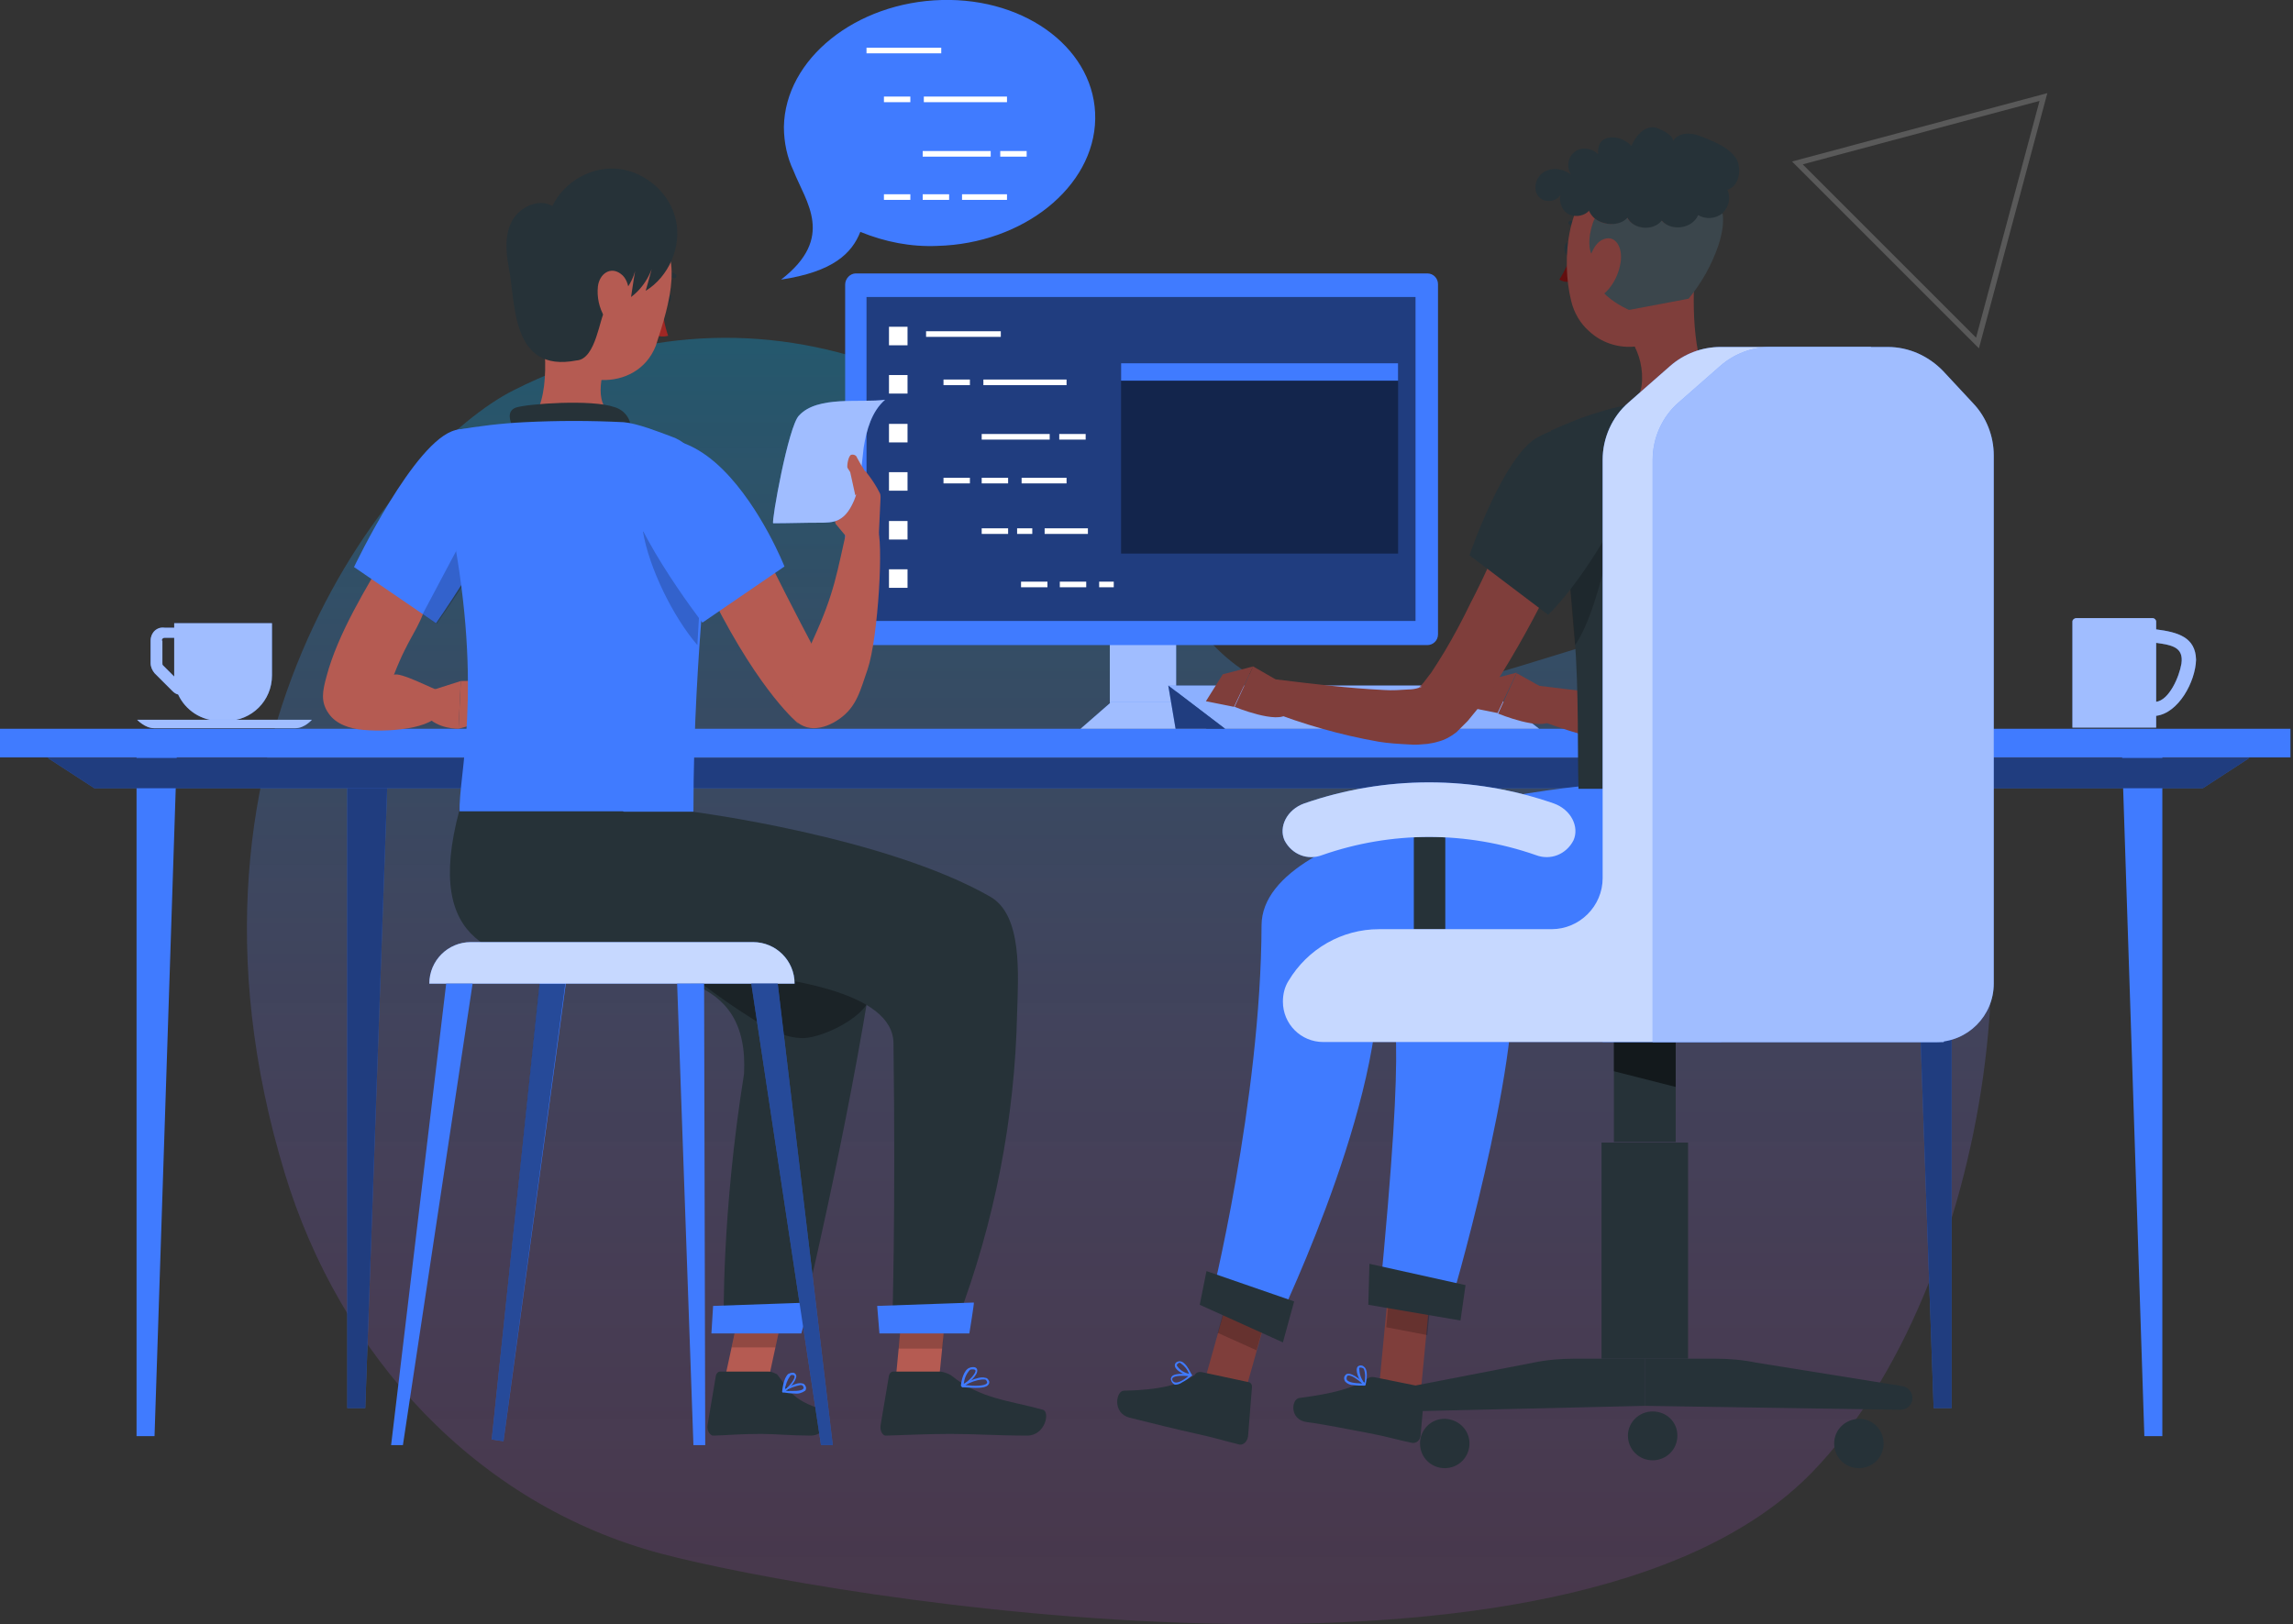 <svg width="415" height="294" viewBox="0 0 415 294" fill="none" xmlns="http://www.w3.org/2000/svg">
<rect x="0" y="0" width="415" height="294" fill="#333333" stroke="none"/>
<path d="M92.907 70.669C138.325 47.76 184.476 68.01 215.783 112.135C247.09 156.26 312.785 81.678 347.634 125.729C371.409 155.8 360.521 233.085 327.914 266.573C283.599 312.08 148.819 288.992 119.666 281.252C86.075 272.323 61.523 245.253 51.543 212.405C27.506 133.232 72.837 80.802 92.907 70.669Z" fill="url(#paint0_linear_45_1200)" fill-opacity="0.3"/>
<g clip-path="url(#clip0_45_1200)">
<path d="M414.54 131.922H0V137.106H414.54V131.922Z" fill="#407BFF"/>
<path d="M24.714 135.683V259.983H27.968L32.036 135.683H24.714Z" fill="#407BFF"/>
<path d="M62.852 139.748V254.901H66.106L70.175 139.748H62.852Z" fill="#407BFF"/>
<path opacity="0.5" d="M62.852 139.748V254.901H66.106L70.175 139.748H62.852Z" fill="black"/>
<path d="M391.352 135.683V259.983H388.097L384.029 135.683H391.352Z" fill="#407BFF"/>
<path d="M353.213 139.748V254.901H349.959L345.891 139.748H353.213Z" fill="#407BFF"/>
<path opacity="0.5" d="M353.213 139.748V254.901H349.959L345.891 139.748H353.213Z" fill="black"/>
<path d="M398.674 142.696H17.086L8.645 137.207H407.115L398.674 142.696Z" fill="#407BFF"/>
<path opacity="0.5" d="M398.674 142.696H17.086L8.645 137.207H407.115L398.674 142.696Z" fill="black"/>
<path d="M27.256 115.966V120.031C27.256 120.742 27.561 121.352 27.968 121.86L31.223 125.113C31.528 125.418 31.833 125.621 32.24 125.723C33.562 128.568 36.41 130.499 39.766 130.499H40.986C45.563 130.499 49.224 126.841 49.224 122.267V112.815H31.528V113.628H29.799C28.375 113.425 27.256 114.543 27.256 115.966ZM29.29 115.966C29.29 115.661 29.494 115.457 29.799 115.457H31.528V122.165C31.528 122.267 31.528 122.369 31.528 122.47L29.494 120.438C29.392 120.336 29.392 120.234 29.392 120.031V115.966H29.29Z" fill="#407BFF"/>
<path opacity="0.5" d="M27.256 115.966V120.031C27.256 120.742 27.561 121.352 27.968 121.86L31.223 125.113C31.528 125.418 31.833 125.621 32.24 125.723C33.562 128.568 36.41 130.499 39.766 130.499H40.986C45.563 130.499 49.224 126.841 49.224 122.267V112.815H31.528V113.628H29.799C28.375 113.425 27.256 114.543 27.256 115.966ZM29.29 115.966C29.29 115.661 29.494 115.457 29.799 115.457H31.528V122.165C31.528 122.267 31.528 122.369 31.528 122.47L29.494 120.438C29.392 120.336 29.392 120.234 29.392 120.031V115.966H29.29Z" fill="white"/>
<path d="M53.496 131.821H27.866C26.239 131.821 24.815 130.296 24.815 130.296H56.445C56.445 130.296 55.123 131.821 53.496 131.821Z" fill="#407BFF"/>
<path opacity="0.5" d="M53.496 131.821H27.866C26.239 131.821 24.815 130.296 24.815 130.296H56.445C56.445 130.296 55.123 131.821 53.496 131.821Z" fill="white"/>
<path d="M397.454 119.421C397.352 115.356 394.199 114.441 390.233 113.933V112.51C390.233 112.205 389.928 111.9 389.623 111.9H375.791C375.384 111.9 375.079 112.205 375.079 112.51V131.719H390.233V129.585C394.301 129.077 397.352 123.385 397.454 119.421ZM390.233 127.044V116.372C393.182 116.779 395.216 117.185 394.809 120.133C394.403 122.572 392.572 126.739 390.233 127.044Z" fill="#407BFF"/>
<g opacity="0.5">
<path d="M397.454 119.421C397.352 115.356 394.199 114.441 390.233 113.933V112.51C390.233 112.205 389.928 111.9 389.623 111.9H375.791C375.384 111.9 375.079 112.205 375.079 112.51V131.719H390.233V129.585C394.301 129.077 397.352 123.385 397.454 119.421ZM390.233 127.044V116.372C393.182 116.779 395.216 117.185 394.809 120.133C394.403 122.572 392.572 126.739 390.233 127.044Z" fill="white"/>
</g>
<path d="M212.864 107.124H200.863V131.516H212.864V107.124Z" fill="#407BFF"/>
<path opacity="0.5" d="M212.864 107.124H200.863V131.516H212.864V107.124Z" fill="white"/>
<path d="M218.356 131.922H195.574L201.168 127.044H212.762L218.356 131.922Z" fill="#407BFF"/>
<path opacity="0.5" d="M218.356 131.922H195.574L201.168 127.044H212.762L218.356 131.922Z" fill="white"/>
<path d="M268.292 124.097H211.44L221.712 131.923H278.564L268.292 124.097Z" fill="#407BFF"/>
<path opacity="0.4" d="M268.292 124.097H211.44L221.712 131.923H278.564L268.292 124.097Z" fill="white"/>
<path d="M212.762 131.923L211.44 124.097L221.712 131.923H212.762Z" fill="#407BFF"/>
<path opacity="0.5" d="M212.762 131.923L211.44 124.097L221.712 131.923H212.762Z" fill="black"/>
<path d="M154.893 49.496H258.325C259.444 49.496 260.257 50.411 260.257 51.427V114.848C260.257 115.966 259.342 116.779 258.325 116.779H154.893C153.775 116.779 152.961 115.864 152.961 114.848V51.529C152.961 50.411 153.876 49.496 154.893 49.496Z" fill="#407BFF"/>
<path opacity="0.5" d="M256.189 53.765H156.826V112.409H256.189V53.765Z" fill="black"/>
<path opacity="0.4" d="M253.036 65.758H202.897V100.212H253.036V65.758Z" fill="black"/>
<path d="M253.036 65.758H202.897V68.909H253.036V65.758Z" fill="#407BFF"/>
<path d="M164.25 59.152H160.894V62.506H164.25V59.152Z" fill="white"/>
<path d="M164.25 67.892H160.894V71.246H164.25V67.892Z" fill="white"/>
<path d="M164.25 76.734H160.894V80.088H164.25V76.734Z" fill="white"/>
<path d="M164.25 85.475H160.894V88.829H164.25V85.475Z" fill="white"/>
<path d="M164.25 94.317H160.894V97.671H164.25V94.317Z" fill="white"/>
<path d="M164.25 103.058H160.894V106.412H164.25V103.058Z" fill="white"/>
<path d="M181.132 59.965H167.606V60.981H181.132V59.965Z" fill="white"/>
<path d="M175.539 68.705H170.759V69.722H175.539V68.705Z" fill="white"/>
<path d="M196.489 78.564H191.709V79.58H196.489V78.564Z" fill="white"/>
<path d="M175.539 86.492H170.759V87.508H175.539V86.492Z" fill="white"/>
<path d="M182.454 86.492H177.674V87.508H182.454V86.492Z" fill="white"/>
<path d="M189.98 78.564H177.674V79.58H189.98V78.564Z" fill="white"/>
<path d="M193.032 86.492H184.896V87.508H193.032V86.492Z" fill="white"/>
<path d="M189.573 105.294H184.793V106.31H189.573V105.294Z" fill="white"/>
<path d="M196.591 105.294H191.811V106.31H196.591V105.294Z" fill="white"/>
<path d="M201.574 105.294H198.93V106.31H201.574V105.294Z" fill="white"/>
<path d="M193.031 68.705H177.979V69.722H193.031V68.705Z" fill="white"/>
<path d="M182.454 95.639H177.674V96.655H182.454V95.639Z" fill="white"/>
<path d="M186.828 95.639H184.082V96.655H186.828V95.639Z" fill="white"/>
<path d="M196.896 95.639H189.065V96.655H196.896V95.639Z" fill="white"/>
<path d="M198.218 21.547C198.015 33.844 185.201 44.11 169.64 44.516C164.86 44.719 160.182 43.805 155.707 41.975C154.181 45.837 150.825 49.191 141.367 50.614C151.232 42.992 145.842 36.589 143.604 30.897C142.485 28.559 141.875 25.815 141.875 22.97C142.079 10.672 154.893 0.406 170.454 -6.98902e-05C186.014 -0.407 198.422 9.249 198.218 21.547Z" fill="#407BFF"/>
<path d="M170.352 8.639H156.826V9.655H170.352V8.639Z" fill="white"/>
<path d="M164.759 17.481H159.979V18.498H164.759V17.481Z" fill="white"/>
<path d="M185.811 27.34H181.031V28.356H185.811V27.34Z" fill="white"/>
<path d="M164.759 35.166H159.979V36.182H164.759V35.166Z" fill="white"/>
<path d="M171.776 35.166H166.996V36.182H171.776V35.166Z" fill="white"/>
<path d="M179.302 27.34H166.996V28.356H179.302V27.34Z" fill="white"/>
<path d="M182.251 35.166H174.115V36.182H182.251V35.166Z" fill="white"/>
<path d="M182.251 17.481H167.199V18.498H182.251V17.481Z" fill="white"/>
<path d="M256.901 254.495L249.477 252.36L251.206 234.167L258.63 236.403L256.901 254.495Z" fill="#7F3E3B"/>
<path opacity="0.2" d="M259.24 232.236L251.816 230.102L250.9 240.266L258.325 241.688L259.24 232.236Z" fill="black"/>
<path d="M300.836 142.391C300.836 142.391 249.883 146.66 251.104 168.816C252.121 186.907 254.765 182.029 249.578 235.895L262.393 236.607C262.393 236.607 275.411 192.599 273.682 175.016C288.022 175.016 320.973 176.235 325.753 163.328C328.093 156.721 329.313 149.81 329.11 142.797L300.836 142.391Z" fill="#407BFF"/>
<path d="M264.325 239.046L247.646 236.2L247.849 228.781L265.241 232.643L264.325 239.046Z" fill="#263238"/>
<path d="M248.765 249.311L257.308 251.039C257.613 251.039 257.817 251.445 257.817 251.75L257.105 259.881C257.003 260.796 256.291 261.304 255.579 261.202C252.63 260.593 251.206 260.084 247.443 259.373C245.104 258.966 239.815 257.848 236.561 257.442C233.306 257.035 233.713 253.275 235.137 253.072C241.442 252.258 245.002 251.242 247.443 249.616C247.748 249.311 248.257 249.209 248.765 249.311Z" fill="#263238"/>
<path d="M244.9 250.734C245.612 250.836 246.222 250.836 246.934 250.836C247.036 250.836 247.036 250.836 247.036 250.734C247.036 250.632 247.036 250.632 247.036 250.531C246.832 250.327 244.9 248.498 243.883 248.701C243.68 248.701 243.476 248.905 243.375 249.108C243.171 249.413 243.273 249.819 243.476 250.124C243.883 250.531 244.392 250.734 244.9 250.734ZM246.527 250.429C245.103 250.429 244.086 250.226 243.781 249.819C243.68 249.616 243.68 249.413 243.781 249.209C243.781 249.108 243.883 249.006 243.985 249.006C244.595 248.905 245.714 249.718 246.527 250.429Z" fill="#407BFF"/>
<path d="M246.934 250.836C247.036 250.836 247.138 250.734 247.138 250.734C247.138 250.632 247.748 248.498 247.036 247.583C246.832 247.38 246.629 247.177 246.324 247.177C246.019 247.177 245.714 247.278 245.612 247.583C245.307 248.396 246.12 250.226 246.934 250.836ZM246.426 247.583C246.527 247.583 246.731 247.685 246.832 247.787C247.138 248.6 247.138 249.514 246.934 250.327C246.324 249.616 246.019 248.701 246.019 247.787C245.917 247.685 246.019 247.482 246.426 247.583Z" fill="#407BFF"/>
<path d="M223.848 257.34L216.83 254.189L221.712 236.81L228.729 239.961L223.848 257.34Z" fill="#7F3E3B"/>
<path opacity="0.2" d="M229.95 235.489L222.831 232.338L220.39 241.282L227.407 244.432L229.95 235.489Z" fill="black"/>
<path d="M285.581 142.391C285.276 142.391 228.424 148.286 228.322 167.495C228.221 199.307 219.067 235.895 219.067 235.895L230.255 241.485C230.255 241.485 249.782 201.949 249.476 177.048C265.139 172.577 305.515 180.098 310.295 167.19C314.261 156.62 312.125 142.492 312.125 142.492L285.581 142.391Z" fill="#407BFF"/>
<path d="M232.187 243.01L217.135 236.2L218.356 230.102L234.221 235.59L232.187 243.01Z" fill="#263238"/>
<path d="M217.542 248.397L226.085 250.226C226.39 250.328 226.594 250.632 226.594 251.039L225.882 259.983C225.78 260.898 225.068 261.609 224.356 261.507C221.407 260.796 219.983 260.288 216.22 259.475C213.881 258.967 207.575 257.442 204.422 256.629C201.27 255.816 201.982 251.75 203.405 251.75C209.711 251.649 213.779 250.632 216.22 248.905C216.525 248.397 217.034 248.295 217.542 248.397Z" fill="#263238"/>
<path d="M213.982 250.226C214.593 249.921 215.101 249.515 215.61 249.108C215.711 249.108 215.711 249.006 215.711 248.905C215.711 248.803 215.61 248.803 215.61 248.803C215.305 248.803 212.66 248.397 212.05 249.21C211.948 249.413 211.847 249.616 211.948 249.819C212.05 250.226 212.253 250.429 212.559 250.632C212.965 250.734 213.576 250.531 213.982 250.226ZM215.101 249.108C213.982 250.023 213.067 250.429 212.559 250.226C212.355 250.124 212.152 249.921 212.152 249.718C212.152 249.616 212.152 249.514 212.253 249.413C212.66 249.006 214.084 249.006 215.101 249.108Z" fill="#407BFF"/>
<path d="M215.61 249.108C215.711 249.006 215.711 248.905 215.711 248.905C215.61 248.803 214.796 246.77 213.779 246.465C213.474 246.364 213.169 246.465 212.965 246.567C212.66 246.77 212.559 247.075 212.66 247.38C212.864 248.193 214.694 249.108 215.61 249.108ZM213.27 246.77C213.372 246.669 213.576 246.669 213.677 246.77C214.389 247.279 214.898 247.888 215.203 248.701C214.287 248.498 213.474 247.99 212.965 247.177C212.965 247.177 212.965 246.974 213.27 246.77Z" fill="#407BFF"/>
<path d="M304.905 80.902C306.43 84.154 307.651 87.203 308.871 90.455C310.091 93.708 311.21 96.858 312.227 100.212C313.244 103.566 314.159 106.92 314.77 110.376C315.583 114.035 315.888 117.694 315.888 121.454C315.888 123.588 315.583 125.824 314.871 127.857C314.465 129.178 313.854 130.398 313.142 131.516C312.736 132.126 312.227 132.736 311.719 133.244L311.312 133.65C311.108 133.854 310.803 134.057 310.498 134.26C310.091 134.565 309.583 134.768 309.176 134.972C308.464 135.276 307.752 135.48 306.939 135.683C306.328 135.785 305.718 135.886 305.108 135.988C304.091 136.09 303.074 136.09 301.955 135.988C300.125 135.886 298.294 135.683 296.463 135.378C289.751 134.158 283.14 132.227 276.733 129.687L278.157 124.097C284.666 124.91 291.175 125.723 297.379 126.028C298.904 126.028 300.43 126.129 301.853 126.028C302.464 126.028 303.074 125.926 303.684 125.824C304.193 125.723 304.599 125.519 304.498 125.519C304.396 125.519 304.294 125.621 304.193 125.621C304.091 125.723 303.989 125.723 303.887 125.824C303.887 125.824 303.989 125.723 303.989 125.621C304.091 125.316 304.193 125.011 304.294 124.706C304.498 123.588 304.599 122.47 304.599 121.352C304.498 118.405 303.989 115.559 303.277 112.713C302.565 109.664 301.65 106.717 300.735 103.668C299.718 100.619 298.701 97.671 297.582 94.622C296.463 91.573 295.243 88.626 294.022 85.78L304.905 80.902Z" fill="#7F3E3B"/>
<path d="M281.208 125.621L274.496 121.861L271.14 129.178C271.14 129.178 279.072 132.431 280.7 130.398L281.208 125.621Z" fill="#7F3E3B"/>
<path d="M269.004 123.182L265.953 128.06L271.038 129.077L274.496 121.759L269.004 123.182Z" fill="#7F3E3B"/>
<path d="M289.242 86.695C287.92 89.947 286.598 92.996 285.174 96.147C283.75 99.298 282.326 102.347 280.801 105.497C277.75 111.799 274.394 117.897 270.631 123.792C269.614 125.316 268.597 126.739 267.478 128.264C266.868 128.975 266.257 129.788 265.647 130.5C265.24 130.906 264.935 131.211 264.528 131.618L263.918 132.227L263.613 132.532C262.596 133.345 261.477 133.955 260.257 134.26C259.647 134.463 258.935 134.565 258.325 134.667C257.206 134.768 256.189 134.87 255.07 134.768C253.138 134.667 251.307 134.565 249.476 134.26C242.561 133.04 235.848 131.109 229.339 128.569L230.865 122.979C237.476 123.792 244.188 124.605 250.494 124.91C252.019 125.011 253.443 124.91 254.968 124.808C255.579 124.808 256.189 124.706 256.799 124.503C257.002 124.503 257.206 124.402 257.308 124.3C257.409 124.3 257.308 124.198 257.002 124.402C256.901 124.503 256.799 124.503 256.697 124.605L256.799 124.503L257.104 124.198C257.308 123.995 257.511 123.69 257.714 123.487C258.121 122.979 258.528 122.369 259.037 121.759C259.85 120.539 260.664 119.218 261.477 117.897C263.105 115.153 264.63 112.307 266.054 109.359C267.58 106.412 269.003 103.465 270.326 100.416C273.173 94.419 275.817 88.321 278.462 82.223L289.242 86.695Z" fill="#7F3E3B"/>
<path d="M233.509 124.503L226.797 120.641L223.441 127.959C223.441 127.959 231.374 131.211 233.001 129.178L233.509 124.503Z" fill="#7F3E3B"/>
<path d="M221.305 122.064L218.254 126.942L223.339 127.959L226.797 120.641L221.305 122.064Z" fill="#7F3E3B"/>
<path d="M306.634 50.614L302.362 55.594L295.752 62.404C295.853 62.709 296.057 63.217 296.26 63.624C296.769 64.843 297.074 66.164 297.176 67.587C297.277 70.332 297.074 72.669 292.802 74.499C292.802 74.499 288.327 80.393 299.006 78.767C309.685 77.141 311.312 71.551 311.312 71.551C306.532 68.197 306.329 56.916 306.634 50.614Z" fill="#7F3E3B"/>
<path d="M284.768 45.025C284.768 45.736 284.463 46.244 283.954 46.244C283.446 46.244 283.141 45.736 283.141 45.025C283.141 44.313 283.446 43.805 283.954 43.805C284.361 43.805 284.768 44.313 284.768 45.025Z" fill="#263238"/>
<path d="M287.005 42.483C286.904 42.483 286.7 42.382 286.7 42.28C286.192 41.365 285.276 40.857 284.259 40.756C284.056 40.756 283.853 40.552 283.853 40.349C283.853 40.146 284.056 39.943 284.259 39.943C285.581 40.044 286.7 40.756 287.412 41.874C287.514 42.077 287.514 42.28 287.31 42.382C287.209 42.483 287.107 42.483 287.005 42.483Z" fill="#263238"/>
<path d="M284.564 45.431C284.056 47.26 283.242 48.988 282.225 50.614C283.039 51.123 284.056 51.123 284.971 50.818L284.564 45.431Z" fill="#630F0F"/>
<path d="M307.244 41.67C306.837 50.005 307.04 54.883 302.871 59.253C298.904 63.624 291.988 64.03 287.615 59.965C285.988 58.542 284.869 56.611 284.361 54.477C282.53 47.159 283.445 34.759 291.48 31.1C296.87 28.458 303.481 30.592 306.125 36.081C307.041 37.808 307.447 39.739 307.244 41.67Z" fill="#7F3E3B"/>
<path d="M311.007 44.415C309.786 47.972 307.956 51.224 305.616 54.07L294.836 56.103C294.836 56.103 286.293 52.545 288.53 46.651C287.106 45.431 287.615 41.67 288.632 39.536C290.259 40.858 292.904 40.959 294.429 39.333C295.649 41.467 299.107 41.772 300.633 39.841C302.362 41.772 306.125 41.162 307.244 38.825C308.566 39.638 310.396 39.536 311.617 38.52C311.617 38.418 311.719 38.418 311.719 38.418C312.024 39.943 311.82 41.874 311.007 44.415Z" fill="#263238"/>
<path opacity="0.1" d="M311.007 44.415C309.786 47.972 307.956 51.224 305.616 54.07L294.836 56.103C294.836 56.103 286.293 52.545 288.53 46.651C287.106 45.431 287.615 41.67 288.632 39.536C290.259 40.858 292.904 40.959 294.429 39.333C295.649 41.467 299.107 41.772 300.633 39.841C302.362 41.772 306.125 41.162 307.244 38.825C308.566 39.638 310.396 39.536 311.617 38.52C311.617 38.418 311.719 38.418 311.719 38.418C312.024 39.943 311.82 41.874 311.007 44.415Z" fill="white"/>
<path d="M312.634 34.353C313.244 35.674 312.939 37.402 311.82 38.52L311.719 38.621C310.498 39.638 308.668 39.739 307.345 38.926C306.328 41.366 302.565 41.975 300.735 39.943C299.209 41.874 295.65 41.569 294.531 39.434C293.107 40.959 290.361 40.857 288.734 39.638C288.327 39.333 287.92 38.825 287.717 38.418C287.615 38.316 287.615 38.215 287.615 38.113C287.513 38.215 287.412 38.316 287.31 38.418C286.293 39.231 284.767 39.333 283.649 38.621C282.733 38.012 282.327 36.894 282.327 35.877C282.327 35.674 282.428 35.471 282.428 35.267C282.327 35.471 282.225 35.572 282.123 35.674C281.208 36.589 279.377 36.69 278.462 35.572C277.343 34.251 277.953 32.015 279.479 31.1C280.089 30.796 280.699 30.592 281.411 30.592C282.428 30.592 283.547 30.999 284.361 31.609C283.445 30.287 283.75 28.356 285.073 27.442C286.293 26.527 288.225 26.832 289.242 27.95C289.141 26.527 289.547 25.612 290.361 25.206C291.785 24.392 294.124 25.104 295.243 26.425C295.243 26.425 296.768 22.665 299.514 23.071C300.125 23.173 302.871 24.392 302.769 25.409C302.769 25.511 302.769 25.511 302.769 25.612C302.769 25.511 302.871 25.409 302.871 25.409C303.379 24.596 304.498 24.189 305.515 24.189C306.634 24.189 307.651 24.596 308.668 25.002C310.803 25.917 313.041 26.832 314.261 28.763C315.278 30.592 314.77 33.743 312.634 34.353Z" fill="#263238"/>
<path d="M293.311 47.464C293.006 49.496 292.09 51.428 290.666 52.85C288.836 54.578 287.208 52.85 287.208 50.208C287.208 47.769 288.124 44.008 290.26 43.297C292.395 42.484 293.717 44.821 293.311 47.464Z" fill="#7F3E3B"/>
<path d="M325.855 74.397C325.042 72.364 321.482 70.332 319.346 70.332H317.922C315.38 70.332 312.227 70.535 309.176 70.941C303.379 71.551 297.582 72.567 291.887 73.889C289.242 74.6 286.7 75.413 284.767 76.226C282.225 77.243 280.699 77.954 280.699 77.954C280.699 77.954 283.547 96.655 284.971 115.153C285.784 125.519 285.479 135.785 285.683 142.797H329.11C330.635 134.362 330.33 126.942 330.534 111.595C330.534 102.347 329.008 82.833 325.855 74.397Z" fill="#263238"/>
<path opacity="0.2" d="M284.055 104.684C284.36 108.546 284.665 112.612 285.072 116.779C290.157 109.36 293.005 89.032 293.005 89.032L284.055 104.684Z" fill="black"/>
<path d="M278.259 79.174C272.055 82.629 265.953 100.517 265.953 100.517L280.191 111.291C285.581 106.107 293.616 93.403 294.429 88.321C295.752 80.597 288.226 73.686 278.259 79.174Z" fill="#263238"/>
<path d="M265.952 261.304C265.952 263.743 264.02 265.776 261.477 265.776C259.037 265.776 257.002 263.845 257.002 261.304C257.002 258.865 258.935 256.832 261.477 256.832C264.02 256.934 265.952 258.865 265.952 261.304Z" fill="#263238"/>
<path d="M331.958 261.304C331.958 263.743 333.89 265.776 336.432 265.776C338.873 265.776 340.907 263.845 340.907 261.304C340.907 258.865 338.975 256.832 336.432 256.832C333.89 256.934 331.958 258.865 331.958 261.304Z" fill="#263238"/>
<path d="M294.632 259.881C294.632 262.32 296.565 264.353 299.107 264.353C301.548 264.353 303.582 262.422 303.582 259.881C303.582 257.442 301.65 255.511 299.107 255.511C296.666 255.511 294.632 257.442 294.632 259.881Z" fill="#263238"/>
<path d="M297.684 254.494V245.957H284.971C282.53 245.957 279.987 246.16 277.547 246.668L253.952 251.242C252.833 251.445 252.019 252.563 252.223 253.783C252.426 254.799 253.341 255.511 254.358 255.511L297.684 254.494Z" fill="#263238"/>
<path d="M297.684 254.494V245.957H310.396C312.837 245.957 315.38 246.16 317.821 246.668L344.365 250.937C345.484 251.14 346.297 252.258 346.094 253.478C345.891 254.494 344.975 255.206 343.958 255.206L297.684 254.494Z" fill="#263238"/>
<path d="M305.515 206.828H289.853V245.957H305.515V206.828Z" fill="#263238"/>
<path d="M303.277 188.533H292.09V206.726H303.277V188.533Z" fill="#263238"/>
<path opacity="0.5" d="M292.09 193.92L303.277 196.766V188.533H292.09V193.92Z" fill="black"/>
<path d="M261.579 147.371H255.884V171.662H261.579V147.371Z" fill="#263238"/>
<path d="M290.056 188.533V83.239C290.056 79.275 291.785 75.413 294.734 72.872L302.26 66.266C304.803 64.03 308.057 62.81 311.413 62.81H338.568L351.789 76.938V188.635H290.056V188.533Z" fill="#407BFF"/>
<path d="M249.578 168.206H311.515V188.635H239.51C235.441 188.635 232.187 185.383 232.187 181.317C232.187 179.996 232.492 178.675 233.204 177.557C236.662 171.764 242.866 168.206 249.578 168.206Z" fill="#407BFF"/>
<path opacity="0.7" d="M351.789 76.938V188.635H239.51C235.441 188.635 232.187 185.383 232.187 181.317C232.187 179.996 232.492 178.675 233.204 177.557C236.662 171.763 242.866 168.206 249.578 168.206H280.801C285.886 168.206 290.056 164.039 290.056 158.957V83.239C290.056 79.275 291.785 75.413 294.734 72.872L302.26 66.266C304.803 64.03 308.057 62.81 311.413 62.81H338.568L351.789 76.938Z" fill="white"/>
<path d="M299.107 188.533V83.239C299.107 79.275 300.836 75.413 303.786 72.872L311.312 66.266C313.854 64.03 317.109 62.81 320.465 62.81H341.619C345.484 62.81 349.043 64.437 351.688 67.181L357.078 72.974C359.519 75.515 360.841 78.971 360.841 82.426V178.065C360.841 183.858 356.163 188.635 350.264 188.635H299.107V188.533Z" fill="#407BFF"/>
<path opacity="0.5" d="M299.107 188.533V83.239C299.107 79.275 300.836 75.413 303.786 72.872L311.312 66.266C313.854 64.03 317.109 62.81 320.465 62.81H341.619C345.484 62.81 349.043 64.437 351.688 67.181L357.078 72.974C359.519 75.515 360.841 78.971 360.841 82.426V178.065C360.841 183.858 356.163 188.635 350.264 188.635H299.107V188.533Z" fill="white"/>
<path d="M277.953 154.79C265.444 150.42 251.816 150.42 239.306 154.79C236.662 155.807 233.814 154.689 232.492 152.148C231.373 149.709 232.899 146.558 236.052 145.44C250.697 140.358 266.563 140.358 281.208 145.44C284.361 146.558 285.886 149.709 284.767 152.148C283.445 154.689 280.598 155.807 277.953 154.79Z" fill="#407BFF"/>
<path opacity="0.7" d="M277.953 154.79C265.444 150.42 251.816 150.42 239.306 154.79C236.662 155.807 233.814 154.689 232.492 152.148C231.373 149.709 232.899 146.558 236.052 145.44C250.697 140.358 266.563 140.358 281.208 145.44C284.361 146.558 285.886 149.709 284.767 152.148C283.445 154.689 280.598 155.807 277.953 154.79Z" fill="white"/>
<path d="M119.907 53.968C119.704 54.578 119.806 55.188 120.212 55.29C120.619 55.391 121.128 55.087 121.331 54.477C121.535 53.867 121.433 53.257 121.026 53.155C120.619 52.952 120.111 53.359 119.907 53.968Z" fill="#263238"/>
<path d="M119.805 54.578C119.907 56.712 120.212 58.745 120.924 60.778C119.907 61.083 118.788 60.88 117.873 60.27L119.805 54.578Z" fill="#A02724"/>
<path d="M118.992 49.903C119.094 49.903 119.195 49.903 119.195 49.903C120.111 49.598 121.128 49.801 121.84 50.31C122.043 50.411 122.246 50.411 122.348 50.208C122.45 50.106 122.45 49.903 122.348 49.7C121.331 48.988 120.111 48.785 118.992 49.192C118.788 49.293 118.687 49.496 118.788 49.7C118.788 49.7 118.89 49.801 118.992 49.903Z" fill="#263238"/>
<path d="M97.634 56.204C98.753 61.998 99.872 72.568 95.804 76.43C95.804 76.43 97.431 82.325 108.11 82.325C119.907 82.325 113.805 76.43 113.805 76.43C107.398 74.905 108.415 70.128 109.534 65.555L97.634 56.204Z" fill="#B55B52"/>
<path d="M100.279 45.736C98.143 53.257 96.516 57.627 98.957 62.709C102.618 70.332 115.229 71.348 118.687 62.607C121.331 54.477 123.975 45.939 117.67 40.553C113.195 36.589 106.483 36.995 102.516 41.467C101.499 42.585 100.686 44.11 100.279 45.736Z" fill="#B55B52"/>
<path d="M92.041 48.175C91.532 45.431 91.329 42.382 92.753 39.841C94.177 37.402 97.533 35.877 99.974 37.3C102.109 32.828 107.194 29.983 112.076 30.592C116.958 31.202 121.331 35.064 122.348 39.943C123.365 44.72 121.026 50.106 116.856 52.647C117.466 50.614 117.975 48.48 118.585 46.447C118.077 49.293 116.551 52.037 114.212 53.765C114.517 51.732 114.822 49.598 115.229 47.565C114.924 50.513 113.195 53.257 110.652 54.781C111.059 53.358 111.466 51.834 111.873 50.411C111.669 51.021 110.144 55.594 109.534 56.204C108.517 57.322 107.906 65.047 104.347 65.25C92.346 67.588 93.363 54.68 92.041 48.175Z" fill="#263238"/>
<path d="M108.211 51.834C108.008 53.765 108.415 55.696 109.432 57.424C110.754 59.558 112.788 58.745 113.5 56.509C114.11 54.477 114.212 50.919 112.381 49.598C110.551 48.175 108.517 49.496 108.211 51.834Z" fill="#B55B52"/>
<path d="M79.633 125.113C78.311 124.707 72.311 121.556 71.294 122.166C74.04 115.051 75.87 113.933 77.091 109.461C77.802 106.92 77.294 104.989 75.769 102.855C73.938 100.416 73.328 99.298 70.378 99.501C66.31 106.311 61.123 114.746 59.089 122.471C58.377 125.113 57.971 127.044 59.496 129.178C60.818 131.11 63.361 131.923 65.7 132.126C71.395 132.634 79.735 131.618 79.633 128.264C79.633 126.028 79.633 125.113 79.633 125.113Z" fill="#B55B52"/>
<path d="M78.616 124.808L83.396 123.283L82.99 131.922C82.99 131.922 79.125 132.024 77.091 129.483L78.616 124.808Z" fill="#B55B52"/>
<path d="M89.397 123.182L88.787 130.296L82.99 131.923L83.397 123.284L89.397 123.182Z" fill="#B55B52"/>
<path d="M144.52 131.008C144.52 131.008 137.807 125.723 129.061 108.445C127.739 106.005 126.518 103.566 125.298 101.127C124.077 98.688 122.959 96.249 121.84 93.606L132.214 89.134C134.349 93.809 137.705 98.586 140.045 103.261C142.384 107.937 147.977 118.812 148.689 119.828C148.994 120.336 149.401 120.743 149.808 121.251L150.317 121.962L143.604 129.686L144.52 131.008Z" fill="#B55B52"/>
<path d="M153.266 97.265L151.232 94.826L150.316 91.065L156.622 85.272C156.622 85.272 158.148 87.101 159.165 89.134C159.368 89.439 159.368 89.744 159.368 90.15L159.063 96.655L153.266 97.265Z" fill="#B55B52"/>
<path d="M150.317 87.101L154.995 82.833L156.52 85.272L150.215 91.065L150.317 87.101Z" fill="#B55B52"/>
<path d="M153.367 95.436C153.571 94.724 153.673 96.147 154.181 95.537C155.605 93.911 157.537 93.708 158.758 95.537C159.978 97.367 158.961 115.458 157.029 121.149C155.707 124.91 155.096 127.959 151.842 130.195C150.52 131.11 148.893 131.821 147.265 131.821C145.638 131.821 143.909 130.906 143.299 129.382C142.282 127.044 145.943 118.507 147.164 115.763C151.13 107.124 151.435 103.668 153.367 95.436Z" fill="#B55B52"/>
<path d="M139.943 94.724C142.689 94.724 145.435 94.622 148.283 94.622C149.503 94.622 150.724 94.622 151.741 94.114C153.164 93.403 153.978 91.98 154.588 90.557C155.809 87.508 155.91 84.256 156.317 81.003C156.826 77.853 157.741 74.499 160.182 72.364C155.809 72.974 147.978 71.551 144.621 75.21C142.689 77.04 139.536 94.724 139.943 94.724Z" fill="#407BFF"/>
<path opacity="0.5" d="M139.943 94.724C142.689 94.724 145.435 94.622 148.283 94.622C149.503 94.622 150.724 94.622 151.741 94.114C153.164 93.403 153.978 91.98 154.588 90.557C155.809 87.508 155.91 84.256 156.317 81.003C156.826 77.853 157.741 74.499 160.182 72.364C155.809 72.974 147.978 71.551 144.621 75.21C142.689 77.04 139.536 94.724 139.943 94.724Z" fill="white"/>
<path d="M154.08 82.325C153.571 82.426 153.266 84.154 153.368 84.662L153.876 85.475L154.791 89.642L157.944 87.914L155.097 82.833C154.995 82.426 154.486 82.223 154.08 82.325Z" fill="#B55B52"/>
<path d="M82.481 77.853C75.057 79.581 64.073 102.652 64.073 102.652L78.921 112.815C82.583 107.53 87.668 99.501 90.515 93.708C94.99 84.459 90.007 76.125 82.481 77.853Z" fill="#407BFF"/>
<path d="M93.261 78.463C92.448 76.633 91.431 74.499 93.363 73.787C95.499 73.076 107.093 72.263 111.161 73.686C113.398 74.296 114.619 76.531 114.11 78.767V78.869L93.261 78.463Z" fill="#263238"/>
<path opacity="0.2" d="M87.058 91.269L76.481 111.189L79.023 112.917C79.023 112.917 83.803 106.209 87.159 100.517V91.269H87.058Z" fill="black"/>
<path d="M127.637 88.016C129.264 96.147 125.501 115.458 125.501 146.965H83.193C82.888 140.562 87.566 125.52 81.769 95.436C81.566 94.419 81.464 78.056 82.481 77.853C86.549 77.141 90.719 76.633 94.889 76.43C100.889 76.125 106.889 76.125 112.89 76.43C115.331 76.633 119.195 78.158 121.636 79.072C125.399 80.394 126.823 84.052 127.637 88.016Z" fill="#407BFF"/>
<path opacity="0.2" d="M116.348 96.147C117.467 102.855 121.84 111.697 126.213 116.779C126.417 113.018 126.722 109.055 126.722 106.006L116.348 96.147Z" fill="black"/>
<path d="M113.398 86.085C112.381 93.606 127.128 112.713 127.128 112.713L141.977 102.55C141.977 102.55 137.807 91.98 130.891 85.069C122.958 77.141 114.517 77.954 113.398 86.085Z" fill="#407BFF"/>
<path d="M161.911 251.852H169.742L171.572 233.558H163.64L161.911 251.852Z" fill="#B55B52"/>
<path opacity="0.2" d="M171.471 234.676L170.555 244.128H162.623L163.538 234.676H171.471Z" fill="black"/>
<path d="M130.688 251.852H138.621L142.587 233.558H134.654L130.688 251.852Z" fill="#B55B52"/>
<g opacity="0.2">
<path d="M134.451 234.574H142.384L140.35 243.924H132.417L134.451 234.574Z" fill="black"/>
</g>
<path d="M170.25 248.295H161.605C161.3 248.295 160.995 248.6 160.893 249.006L159.368 258.052C159.266 258.865 159.571 259.678 160.182 259.881C160.283 259.881 160.385 259.881 160.487 259.881C163.639 259.78 168.114 259.576 171.979 259.576C176.556 259.576 180.522 259.881 185.912 259.881C189.167 259.881 190.082 255.613 188.76 255.206C182.556 253.478 177.471 253.275 172.182 249.006C171.572 248.6 170.86 248.397 170.25 248.295Z" fill="#263238"/>
<path d="M176.556 251.242C177.573 251.242 178.59 251.141 178.895 250.632C179.098 250.429 179.098 250.023 178.895 249.819C178.793 249.616 178.59 249.413 178.285 249.413C176.963 249.006 174.217 250.632 174.115 250.734C174.013 250.734 174.013 250.836 174.013 250.937C174.013 251.039 174.115 251.039 174.115 251.141C174.928 251.141 175.742 251.242 176.556 251.242ZM177.776 249.718C177.878 249.718 177.98 249.718 178.183 249.718C178.386 249.718 178.488 249.819 178.59 250.023C178.692 250.226 178.692 250.327 178.59 250.429C178.183 250.937 176.251 250.937 174.725 250.734C175.64 250.226 176.657 249.819 177.776 249.718Z" fill="#407BFF"/>
<path d="M174.115 251.039C175.132 250.632 177.064 248.905 176.861 247.99C176.861 247.787 176.658 247.482 176.149 247.482C175.742 247.482 175.437 247.583 175.132 247.787C174.115 248.6 173.912 250.734 173.912 250.836C173.912 250.937 174.013 250.937 174.115 251.039ZM176.047 247.888H176.149C176.454 247.888 176.556 248.092 176.556 248.092C176.658 248.6 175.335 250.023 174.42 250.531C174.522 249.616 174.827 248.803 175.437 248.092C175.539 247.888 175.844 247.888 176.047 247.888Z" fill="#407BFF"/>
<path d="M139.129 248.295H130.281C129.976 248.295 129.671 248.6 129.569 249.006L128.044 258.052C127.942 258.865 128.349 259.678 128.959 259.881C129.061 259.881 129.163 259.881 129.264 259.881C132.417 259.78 133.841 259.576 137.807 259.576C140.248 259.576 143.299 259.881 146.655 259.881C150.012 259.881 150.418 255.613 149.096 255.206C142.994 253.478 142.587 251.141 140.655 248.803C140.045 248.498 139.638 248.295 139.129 248.295Z" fill="#263238"/>
<path d="M143.808 252.259C144.52 252.36 145.13 252.157 145.74 251.75C145.944 251.446 145.944 251.141 145.74 250.836C145.638 250.632 145.435 250.429 145.13 250.429C144.011 250.124 141.774 251.649 141.672 251.75C141.57 251.75 141.57 251.852 141.57 251.954C141.57 252.055 141.672 252.055 141.672 252.055C142.384 252.157 143.096 252.259 143.808 252.259ZM144.825 250.734C144.926 250.734 144.927 250.734 145.028 250.734C145.13 250.734 145.333 250.836 145.333 250.937C145.537 251.242 145.435 251.344 145.333 251.446C145.028 251.852 143.401 251.852 142.181 251.75C142.994 251.242 143.909 250.937 144.825 250.734Z" fill="#407BFF"/>
<path d="M141.774 252.055C142.689 251.649 144.215 249.921 144.113 249.006C144.011 248.701 143.808 248.498 143.503 248.498C143.198 248.498 142.892 248.6 142.689 248.701C141.774 249.413 141.57 251.75 141.57 251.852C141.57 251.954 141.57 251.954 141.672 252.055H141.774ZM143.401 248.905C143.706 248.905 143.706 249.006 143.808 249.108C143.909 249.616 142.892 250.937 142.079 251.547C142.181 250.632 142.486 249.819 142.994 249.108C143.096 248.905 143.198 248.905 143.401 248.905Z" fill="#407BFF"/>
<path d="M112.788 146.964C112.788 146.964 150.215 162.413 158.046 174.304C153.469 204.49 145.13 238.944 145.13 238.944H130.993C130.993 238.944 130.586 219.837 134.655 194.428C136.689 157.433 70.175 195.749 83.091 146.863H112.788V146.964Z" fill="#263238"/>
<path opacity="0.3" d="M138.723 172.475C136.079 172.577 133.536 172.983 130.892 173.39C128.146 173.796 125.4 174.203 122.654 174.609C126.925 178.167 131.4 181.419 136.079 184.366C138.926 186.196 141.977 187.923 145.333 187.923C149.096 187.923 159.267 183.147 157.64 178.065C155.911 173.085 142.994 172.272 138.723 172.475Z" fill="black"/>
<path d="M125.501 146.964C125.501 146.964 160.182 151.436 179.2 162.311C185.099 165.665 184.285 176.439 184.082 183.451C183.675 202.457 180.014 221.158 173.301 238.944H161.504C161.504 238.944 162.114 219.735 161.707 188.838C161.606 179.589 142.791 176.54 124.484 175.422C108.619 174.406 94.787 164.547 88.685 149.912L87.464 146.964H125.501Z" fill="#263238"/>
<path d="M176.251 235.794C176.352 235.794 175.437 241.384 175.437 241.384H159.165L158.758 236.404L176.251 235.794Z" fill="#407BFF"/>
<path d="M146.554 235.794C146.656 235.794 145.028 241.384 145.028 241.384H128.756L129.061 236.404L146.554 235.794Z" fill="#407BFF"/>
<path d="M102.821 175.016L91.126 260.898L88.99 260.593L98.041 174.406L102.821 175.016Z" fill="#407BFF"/>
<path opacity="0.4" d="M102.313 178.065L91.126 260.898L88.99 260.593L97.635 178.065H102.313Z" fill="black"/>
<path d="M143.808 178.065H77.701C77.701 173.898 81.057 170.544 85.227 170.544H136.282C140.452 170.544 143.808 173.898 143.808 178.065Z" fill="#407BFF"/>
<path opacity="0.7" d="M143.808 178.065H77.701C77.701 173.898 81.057 170.544 85.227 170.544H136.282C140.452 170.544 143.808 173.898 143.808 178.065Z" fill="white"/>
<path d="M80.752 178.065L70.785 261.609H72.921L85.532 178.065H80.752Z" fill="#407BFF"/>
<path d="M140.757 178.065L150.723 261.609H148.588L135.977 178.065H140.757Z" fill="#407BFF"/>
<path opacity="0.4" d="M140.757 178.065L150.723 261.609H148.588L135.977 178.065H140.757Z" fill="black"/>
<path d="M127.433 178.065L127.637 261.609H125.501L122.552 178.065H127.433Z" fill="#407BFF"/>
<path opacity="0.2" d="M325.299 29.496L369.832 17.564L357.899 62.097L325.299 29.496Z" stroke="#F2F2F2"/>
</g>
<defs>
<linearGradient id="paint0_linear_45_1200" x1="202.566" y1="61.152" x2="202.566" y2="291.446" gradientUnits="userSpaceOnUse">
<stop stop-color="#02AEF4"/>
<stop offset="1" stop-color="#E05BFF" stop-opacity="0.4"/>
</linearGradient>
<clipPath id="clip0_45_1200">
<rect width="414.54" height="265.776" fill="white"/>
</clipPath>
</defs>
</svg>
